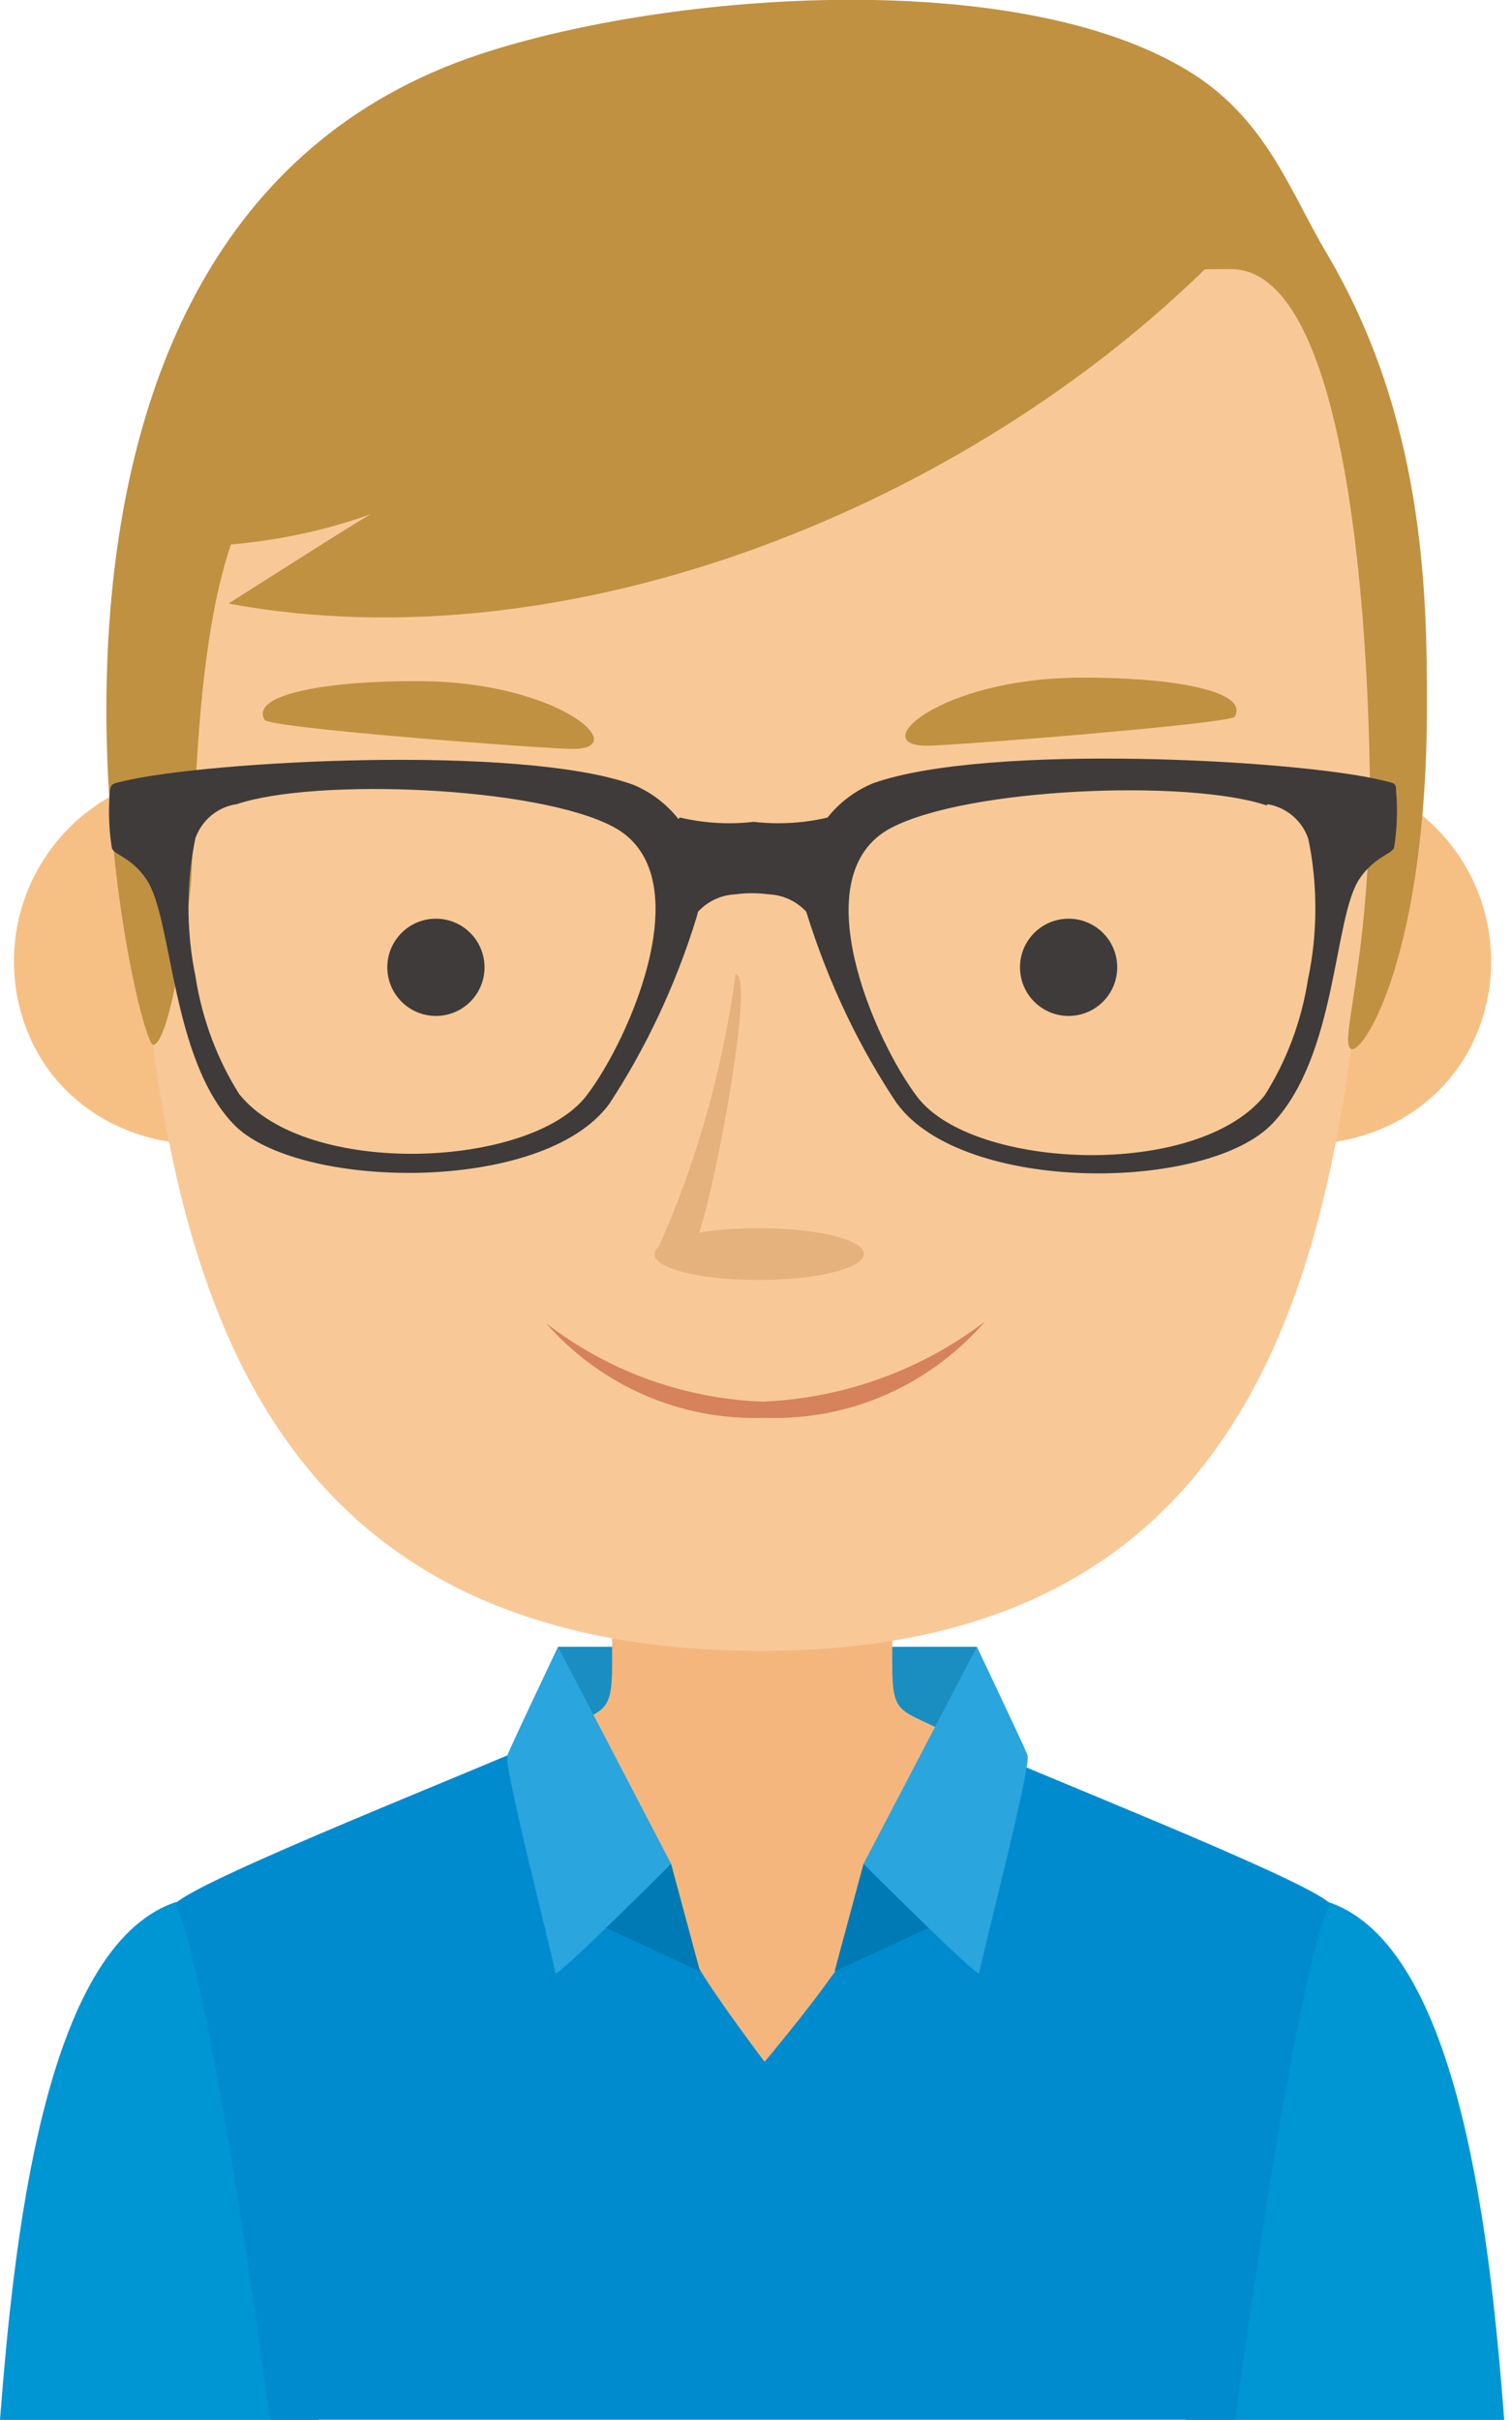 <!-- Generated by IcoMoon.io -->
<svg version="1.1" xmlns="http://www.w3.org/2000/svg" width="20" height="32" viewBox="0 0 20 32">
<title>4</title>
<path fill="#1b8ec1" d="M7.435 23.532l-0.054-1.756h5.541l-0.054 1.699-5.433 0.057z"></path>
<path fill="#0095d3" d="M6.451 27.14c-0.176-0.13-4.121-1.99-4.121-1.99-1.756 0.582-2.15 4.527-2.33 6.849h4.209z"></path>
<path fill="#0095d3" d="M13.446 27.14c0.176-0.13 4.121-1.99 4.121-1.99 1.756 0.582 2.15 4.527 2.33 6.849h-4.209z"></path>
<path fill="#f5b67e" d="M9.949 20.827h-1.852v1.171c0 0.727-0.119 0.574-0.8 0.953-0.251 0.214-0.53 0.413-0.826 0.586l-0.027 0.015c0.827 2.652 1.485 5.418 3.092 7.825h0.957c1.611-2.388 2.139-5.154 2.962-7.806-0.323-0.191-0.602-0.394-0.86-0.618l0.007 0.006c-0.681-0.383-0.8-0.226-0.8-0.953v-1.179z"></path>
<path fill="#008bcf" d="M10.113 27.263s-0.578-0.765-0.842-1.194c-0.804-1.309-1.948-3.111-1.974-3.111-0.987 0.448-4.592 1.86-4.974 2.208 0.325 0.716 0.823 3.662 1.251 6.83h12.765c0.429-3.168 0.926-6.122 1.251-6.83-0.383-0.348-4.002-1.76-4.974-2.208-0.503 1.212-1.028 2.233-1.625 3.206l0.056-0.099c-0.36 0.52-0.934 1.198-0.934 1.198z"></path>
<path fill="#007ab4" d="M8.219 24.558c0.1 0 0.658 0.088 0.658 0.088l0.383 1.423-1.404-0.65z"></path>
<path fill="#2aa5dd" d="M7.381 21.776l1.496 2.87s-1.531 1.531-1.531 1.446-0.689-2.74-0.635-2.881 0.67-1.435 0.67-1.435z"></path>
<path fill="#007ab4" d="M12.080 24.558c-0.1 0-0.658 0.088-0.658 0.088l-0.383 1.423 1.404-0.65z"></path>
<path fill="#2aa5dd" d="M12.922 21.776l-1.5 2.87s1.531 1.531 1.531 1.446 0.693-2.74 0.639-2.881-0.67-1.435-0.67-1.435z"></path>
<path fill="#f6c085" d="M14.724 12.306c-0.029 0.139-0.046 0.299-0.046 0.462 0 1.187 0.886 2.166 2.032 2.315l0.012 0.001c1.366 0.249 2.678-0.501 2.954-1.883 0.031-0.147 0.048-0.316 0.048-0.489 0-1.22-0.874-2.236-2.030-2.455l-0.016-0.002c-0.132-0.024-0.283-0.038-0.438-0.038-1.247 0-2.286 0.892-2.514 2.073l-0.003 0.016z"></path>
<path fill="#f6c085" d="M5.185 12.306c0.029 0.138 0.045 0.296 0.045 0.459 0 1.187-0.885 2.168-2.031 2.318l-0.012 0.001c-1.366 0.249-2.678-0.501-2.954-1.883-0.031-0.147-0.048-0.316-0.048-0.49 0-1.219 0.872-2.233 2.026-2.454l0.016-0.002c0.132-0.024 0.284-0.038 0.438-0.038 1.248 0 2.288 0.892 2.517 2.073l0.003 0.016z"></path>
<path fill="#f8c997" d="M16.779 3.547c-1.29-1.775-3.309-2.953-5.608-3.091l-0.021-0.001h-0.115v-0.073l-1.087 0.023-1.091-0.023v0.088h-0.115c-2.316 0.136-4.333 1.308-5.61 3.055l-0.015 0.021c-1.335 1.81-1.511 4.106-1.408 6.291 0.272 5.629 0.765 11.931 8.261 11.992s7.944-6.405 8.215-11.992c0.103-2.185-0.073-4.481-1.408-6.291z"></path>
<path fill="#bf9141" d="M2.529 11.651c0.096-2.074 0.122-5.824 1.94-5.824 0.046 0 5.514-2.269 11.812-2.269 1.45 0 1.81 4.117 1.84 6.826 0 2.334-0.417 3.413-0.249 3.486s1.006-1.27 1.003-4.561c0-1.485-0.038-3.792-1.332-5.969-0.455-0.765-0.765-1.691-1.695-2.319-2.215-1.481-6.953-1.148-9.505-0.302-7.056 2.342-4.546 13.121-4.316 13.098s0.486-1.879 0.501-2.166z"></path>
<path fill="#bf9141" d="M10.829 2.353c0.884-0.057 5.204 1.113 5.204 1.113-3.226 3.21-8.468 5.357-13.010 4.515 0 0 2.074-1.324 1.913-1.194-0.757 0.278-1.631 0.44-2.543 0.444h-0.002c-0.608-0.077-0.578-0.298-0.578-0.298 3.543-3.26 3.444-3.229 9.015-4.58z"></path>
<path fill="#3e3b3a" d="M8.973 10.829c-0.156-0.197-0.357-0.351-0.587-0.448l-0.010-0.004c-1.488-0.54-5.644-0.314-6.75-0.046-0.142 0.034-0.157 0.031-0.172 0.126-0.008 0.083-0.012 0.179-0.012 0.276 0 0.173 0.014 0.342 0.042 0.507l-0.002-0.018c0.046 0.088 0.264 0.122 0.455 0.406 0.348 0.509 0.321 2.361 1.148 3.233s4.094 0.941 4.974-0.264c0.481-0.731 0.881-1.574 1.156-2.471l0.018-0.070c0.125-0.135 0.3-0.222 0.496-0.23l0.001-0c0.066-0.010 0.141-0.015 0.218-0.015s0.153 0.006 0.227 0.016l-0.008-0.001c0.197 0.008 0.373 0.095 0.497 0.229l0 0c0.301 0.965 0.708 1.805 1.22 2.568l-0.022-0.035c0.876 1.205 4.117 1.175 4.974 0.264s0.8-2.724 1.148-3.233c0.191-0.283 0.409-0.318 0.455-0.406 0.025-0.147 0.039-0.316 0.039-0.489 0-0.097-0.005-0.194-0.013-0.289l0.001 0.012c0-0.096-0.031-0.092-0.172-0.126-1.106-0.275-5.25-0.501-6.75 0.038-0.24 0.101-0.441 0.255-0.595 0.448l-0.002 0.003c-0.196 0.048-0.421 0.076-0.652 0.076-0.114 0-0.227-0.007-0.337-0.020l0.013 0.001c-0.097 0.012-0.21 0.019-0.324 0.019-0.231 0-0.456-0.028-0.671-0.080l0.019 0.004zM16.763 10.633v0c0.256 0.042 0.462 0.221 0.542 0.458l0.001 0.005c0.059 0.275 0.093 0.592 0.093 0.916s-0.034 0.641-0.099 0.946l0.005-0.030c-0.089 0.586-0.293 1.112-0.587 1.573l0.010-0.016c-0.895 1.113-3.857 0.983-4.592 0.023-0.566-0.739-1.531-2.935-0.352-3.559 1.018-0.536 3.941-0.647 4.974-0.298zM3.134 10.633v0c1.037-0.348 3.96-0.237 4.974 0.298 1.186 0.624 0.218 2.82-0.352 3.559-0.739 0.96-3.7 1.091-4.592-0.023-0.282-0.446-0.485-0.971-0.575-1.534l-0.003-0.024c-0.059-0.275-0.093-0.592-0.093-0.916s0.034-0.641 0.099-0.946l-0.005 0.030c0.087-0.235 0.293-0.407 0.543-0.443l0.004-0z"></path>
<path fill="#3e3b3a" d="M5.766 13.434c0.355 0 0.643-0.288 0.643-0.643s-0.288-0.643-0.643-0.643c-0.355 0-0.643 0.288-0.643 0.643v0c0 0.355 0.288 0.643 0.643 0.643v0z"></path>
<path fill="#3e3b3a" d="M14.135 13.434c0.355 0 0.643-0.288 0.643-0.643s-0.288-0.643-0.643-0.643c-0.355 0-0.643 0.288-0.643 0.643v0c0 0.355 0.288 0.643 0.643 0.643v0z"></path>
<path fill="#d6825b" d="M13.029 17.475c-0.679 0.783-1.675 1.276-2.787 1.276-0.041 0-0.082-0.001-0.123-0.002l0.006 0c-0.040 0.002-0.087 0.002-0.134 0.002-1.103 0-2.092-0.485-2.767-1.253l-0.004-0.004c0.789 0.613 1.783 0.998 2.864 1.040l0.010 0c1.113-0.049 2.127-0.44 2.947-1.069l-0.012 0.009z"></path>
<path fill="#e5b17d" d="M8.659 16.603s0 0 0-0.023c0.004-0.038 0.024-0.071 0.053-0.092l0-0c0.473-1.047 0.829-2.263 1.009-3.536l0.008-0.072c0.26 0-0.256 2.766-0.482 3.421 0.232-0.039 0.499-0.061 0.771-0.061 0.009 0 0.018 0 0.026 0h-0.001c0.765 0 1.385 0.153 1.385 0.341s-0.62 0.344-1.385 0.344-1.343-0.142-1.385-0.321z"></path>
<path fill="#bf9141" d="M3.501 9.52c-0.207-0.352 0.903-0.52 2.028-0.513 1.886 0 2.897 0.937 1.99 0.895-0.677-0.027-3.956-0.279-4.018-0.383z"></path>
<path fill="#bf9141" d="M16.331 9.478c0.207-0.356-0.903-0.524-2.028-0.517-1.886 0-2.897 0.937-1.99 0.899 0.696-0.031 3.956-0.295 4.018-0.383z"></path>
</svg>
